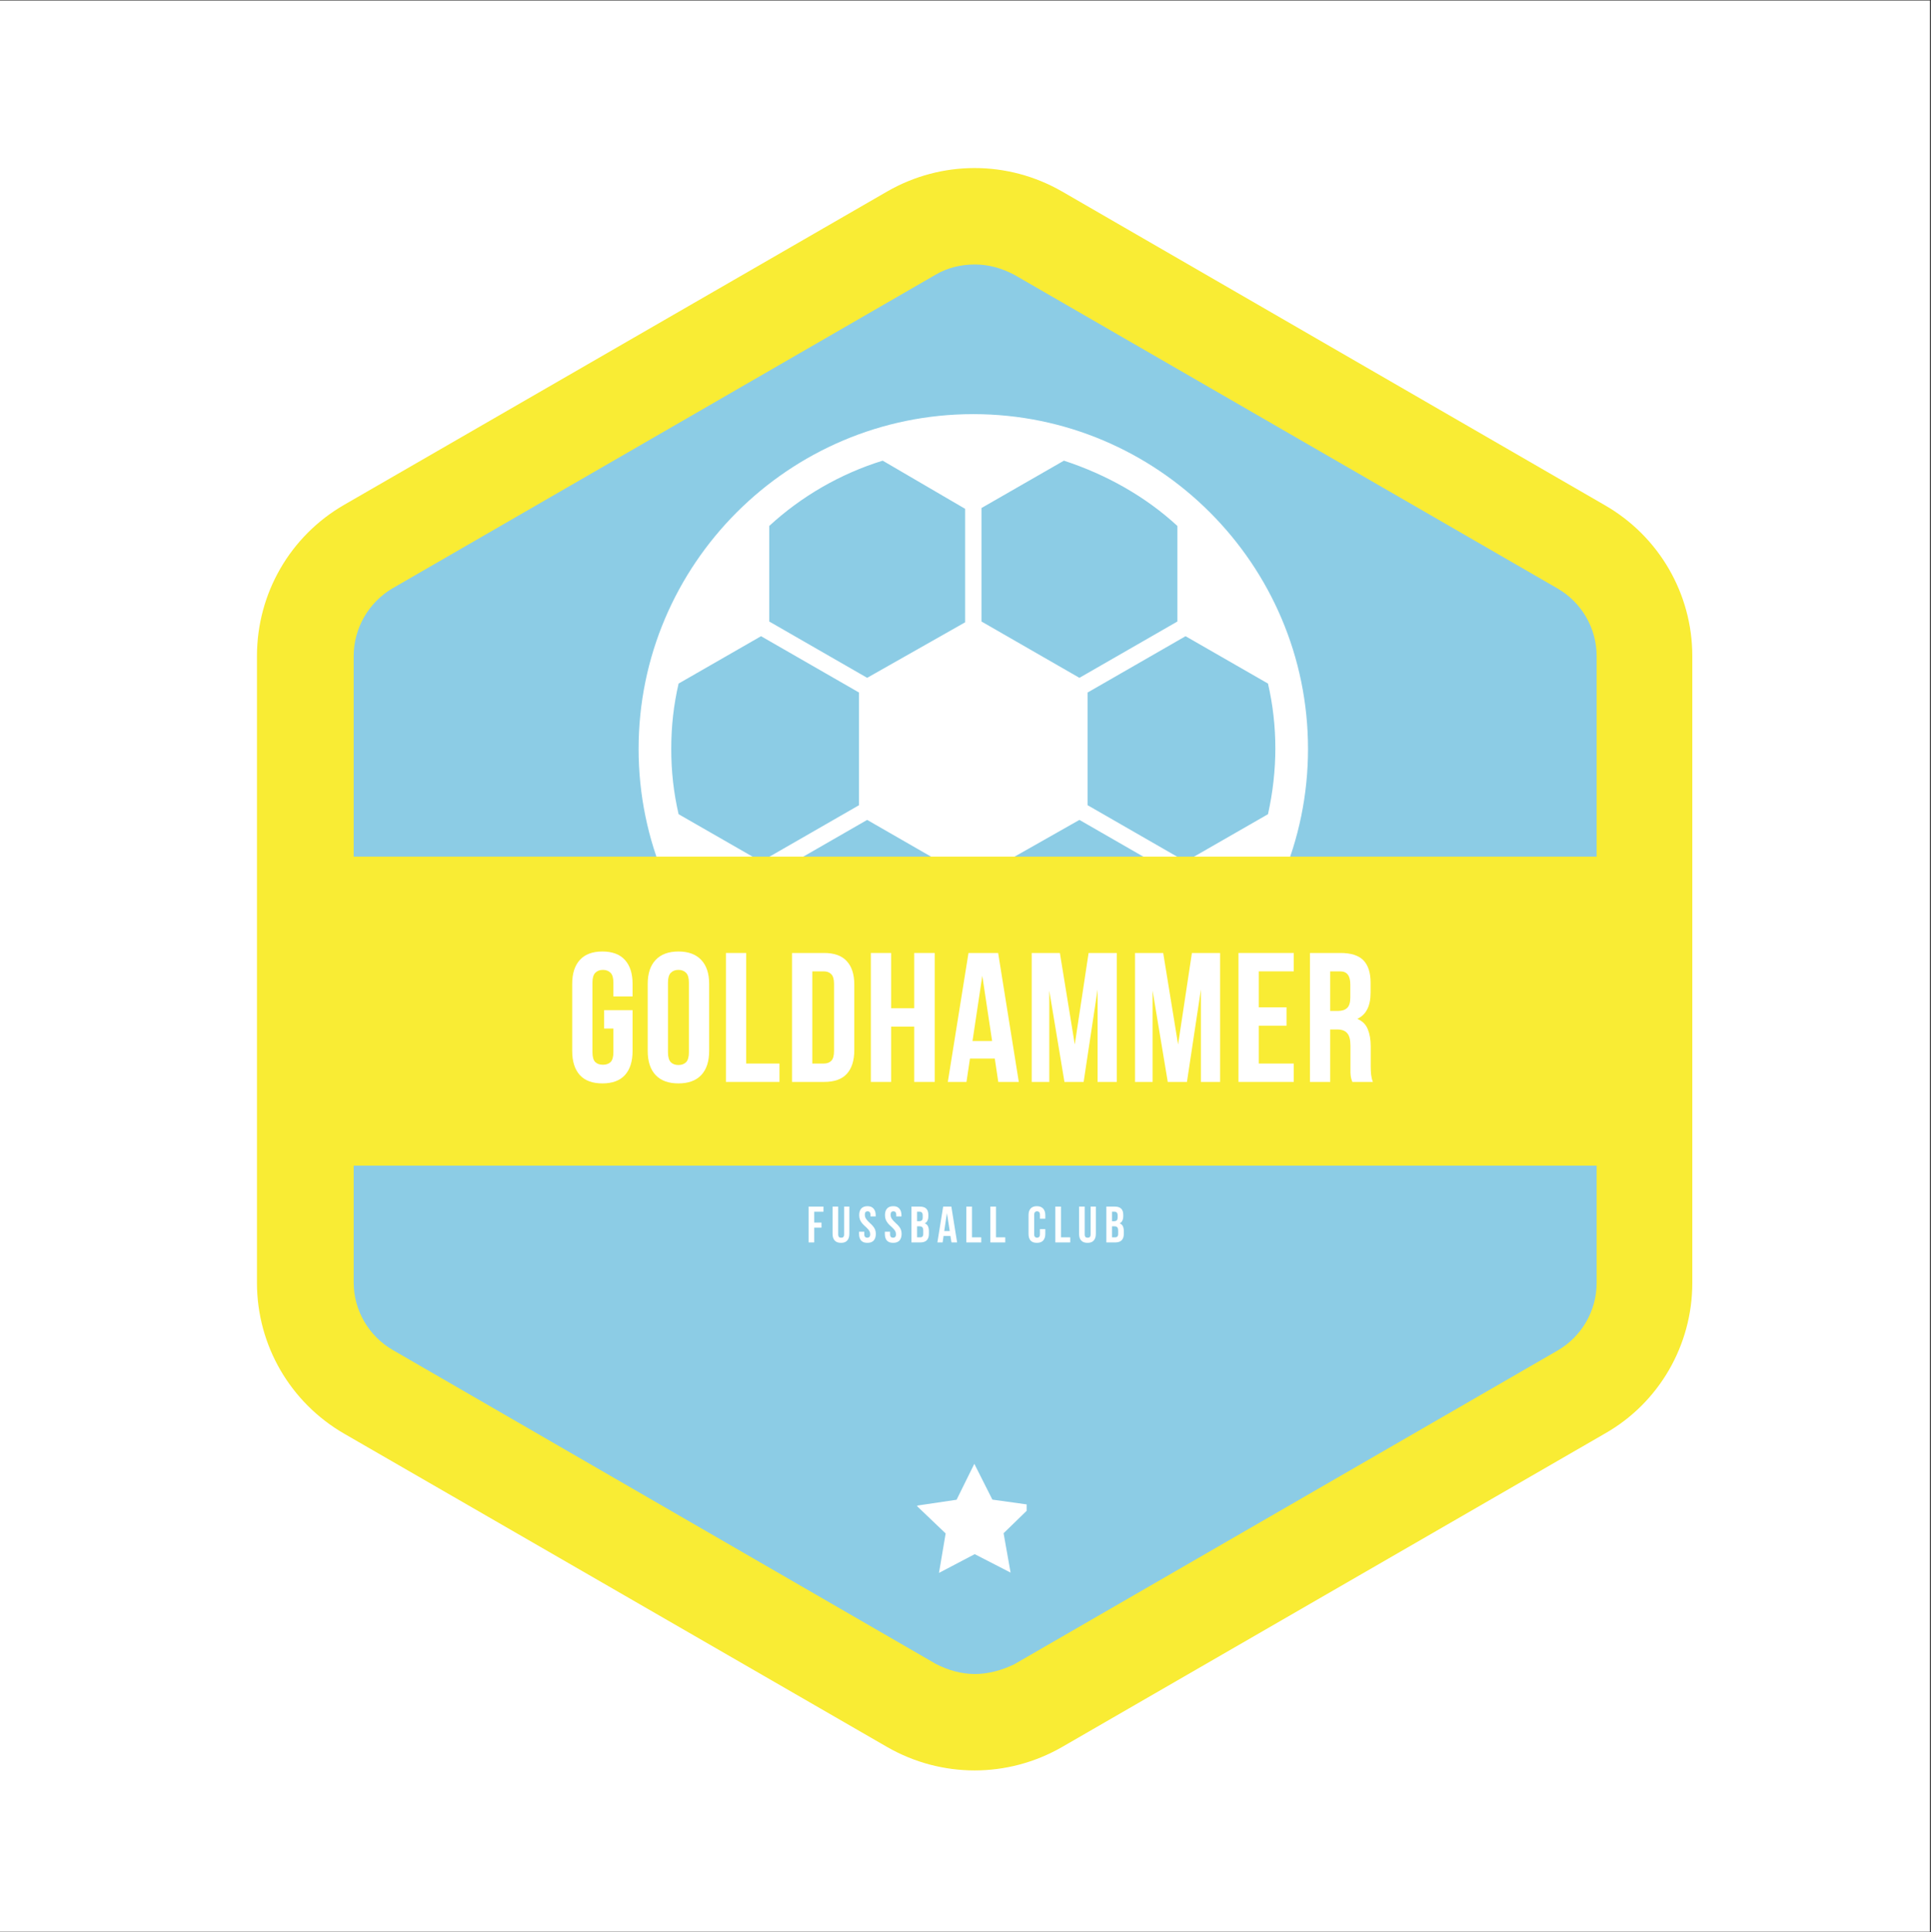 <?xml version="1.0" encoding="iso-8859-1"?>
<svg xmlns="http://www.w3.org/2000/svg" xmlns:xlink="http://www.w3.org/1999/xlink" width="224.88pt" height="225pt" viewBox="0 0 224.88 225" version="1.2">
	
	

	
	<rect x="0" y="0" width="224.88" height="225" fill="#333333" stroke="none"/>
	
	

	
	<defs>
		
		

		
		<g>
			
			

			
			<symbol overflow="visible" id="glyph0-0">
				
				

				
				<path style="stroke:none;" d="M 1.078 -15.016 L 10.688 -15.016 L 10.688 0 L 1.078 0 Z M 7.266 -13.188 L 5.906 -9.016 L 4.547 -13.188 L 2.703 -13.188 L 4.562 -7.656 L 2.578 -1.828 L 4.219 -1.828 L 5.703 -6.328 L 7.172 -1.828 L 9.047 -1.828 L 7.062 -7.656 L 8.922 -13.188 Z M 7.266 -13.188 " animation_id="0"/>
				
				

			
			</symbol>
			
			

			
			<symbol overflow="visible" id="glyph0-1">
				
				

				
				<path style="stroke:none;" d="M 4.391 -8.359 L 7.703 -8.359 L 7.703 -3.609 C 7.703 -2.391 7.406 -1.453 6.812 -0.797 C 6.219 -0.148 5.344 0.172 4.188 0.172 C 3.031 0.172 2.156 -0.148 1.562 -0.797 C 0.969 -1.453 0.672 -2.391 0.672 -3.609 L 0.672 -11.406 C 0.672 -12.625 0.969 -13.555 1.562 -14.203 C 2.156 -14.859 3.031 -15.188 4.188 -15.188 C 5.344 -15.188 6.219 -14.859 6.812 -14.203 C 7.406 -13.555 7.703 -12.625 7.703 -11.406 L 7.703 -9.953 L 5.469 -9.953 L 5.469 -11.562 C 5.469 -12.102 5.359 -12.484 5.141 -12.703 C 4.922 -12.93 4.625 -13.047 4.25 -13.047 C 3.875 -13.047 3.578 -12.93 3.359 -12.703 C 3.141 -12.484 3.031 -12.102 3.031 -11.562 L 3.031 -3.453 C 3.031 -2.91 3.141 -2.531 3.359 -2.312 C 3.578 -2.102 3.875 -2 4.25 -2 C 4.625 -2 4.922 -2.102 5.141 -2.312 C 5.359 -2.531 5.469 -2.91 5.469 -3.453 L 5.469 -6.219 L 4.391 -6.219 Z M 4.391 -8.359 " animation_id="1"/>
				
				

			
			</symbol>
			
			

			
			<symbol overflow="visible" id="glyph0-2">
				
				

				
				<path style="stroke:none;" d="M 3.031 -3.453 C 3.031 -2.91 3.141 -2.523 3.359 -2.297 C 3.578 -2.078 3.875 -1.969 4.25 -1.969 C 4.625 -1.969 4.922 -2.078 5.141 -2.297 C 5.359 -2.523 5.469 -2.91 5.469 -3.453 L 5.469 -11.562 C 5.469 -12.102 5.359 -12.484 5.141 -12.703 C 4.922 -12.93 4.625 -13.047 4.25 -13.047 C 3.875 -13.047 3.578 -12.93 3.359 -12.703 C 3.141 -12.484 3.031 -12.102 3.031 -11.562 Z M 0.672 -11.406 C 0.672 -12.625 0.977 -13.555 1.594 -14.203 C 2.207 -14.859 3.094 -15.188 4.25 -15.188 C 5.406 -15.188 6.289 -14.859 6.906 -14.203 C 7.52 -13.555 7.828 -12.625 7.828 -11.406 L 7.828 -3.609 C 7.828 -2.391 7.52 -1.453 6.906 -0.797 C 6.289 -0.148 5.406 0.172 4.25 0.172 C 3.094 0.172 2.207 -0.148 1.594 -0.797 C 0.977 -1.453 0.672 -2.391 0.672 -3.609 Z M 0.672 -11.406 " animation_id="2"/>
				
				

			
			</symbol>
			
			

			
			<symbol overflow="visible" id="glyph0-3">
				
				

				
				<path style="stroke:none;" d="M 0.859 -15.016 L 3.219 -15.016 L 3.219 -2.141 L 7.094 -2.141 L 7.094 0 L 0.859 0 Z M 0.859 -15.016 " animation_id="3"/>
				
				

			
			</symbol>
			
			

			
			<symbol overflow="visible" id="glyph0-4">
				
				

				
				<path style="stroke:none;" d="M 0.859 -15.016 L 4.594 -15.016 C 5.781 -15.016 6.66 -14.695 7.234 -14.062 C 7.816 -13.438 8.109 -12.52 8.109 -11.312 L 8.109 -3.719 C 8.109 -2.5 7.816 -1.57 7.234 -0.938 C 6.66 -0.312 5.781 0 4.594 0 L 0.859 0 Z M 3.219 -12.875 L 3.219 -2.141 L 4.547 -2.141 C 4.922 -2.141 5.211 -2.242 5.422 -2.453 C 5.641 -2.672 5.75 -3.055 5.75 -3.609 L 5.75 -11.406 C 5.75 -11.957 5.641 -12.336 5.422 -12.547 C 5.211 -12.766 4.922 -12.875 4.547 -12.875 Z M 3.219 -12.875 " animation_id="4"/>
				
				

			
			</symbol>
			
			

			
			<symbol overflow="visible" id="glyph0-5">
				
				

				
				<path style="stroke:none;" d="M 3.219 0 L 0.859 0 L 0.859 -15.016 L 3.219 -15.016 L 3.219 -8.578 L 5.906 -8.578 L 5.906 -15.016 L 8.297 -15.016 L 8.297 0 L 5.906 0 L 5.906 -6.438 L 3.219 -6.438 Z M 3.219 0 " animation_id="5"/>
				
				

			
			</symbol>
			
			

			
			<symbol overflow="visible" id="glyph0-6">
				
				

				
				<path style="stroke:none;" d="M 8.5 0 L 6.109 0 L 5.703 -2.719 L 2.812 -2.719 L 2.406 0 L 0.234 0 L 2.641 -15.016 L 6.094 -15.016 Z M 3.109 -4.766 L 5.391 -4.766 L 4.25 -12.359 Z M 3.109 -4.766 " animation_id="6"/>
				
				

			
			</symbol>
			
			

			
			<symbol overflow="visible" id="glyph0-7">
				
				

				
				<path style="stroke:none;" d="M 5.859 -4.359 L 7.469 -15.016 L 10.75 -15.016 L 10.75 0 L 8.516 0 L 8.516 -10.766 L 6.891 0 L 4.656 0 L 2.891 -10.625 L 2.891 0 L 0.844 0 L 0.844 -15.016 L 4.125 -15.016 Z M 5.859 -4.359 " animation_id="7"/>
				
				

			
			</symbol>
			
			

			
			<symbol overflow="visible" id="glyph0-8">
				
				

				
				<path style="stroke:none;" d="M 3.219 -8.688 L 6.453 -8.688 L 6.453 -6.547 L 3.219 -6.547 L 3.219 -2.141 L 7.297 -2.141 L 7.297 0 L 0.859 0 L 0.859 -15.016 L 7.297 -15.016 L 7.297 -12.875 L 3.219 -12.875 Z M 3.219 -8.688 " animation_id="8"/>
				
				

			
			</symbol>
			
			

			
			<symbol overflow="visible" id="glyph0-9">
				
				

				
				<path style="stroke:none;" d="M 5.797 0 C 5.766 -0.102 5.734 -0.195 5.703 -0.281 C 5.672 -0.363 5.645 -0.469 5.625 -0.594 C 5.602 -0.727 5.586 -0.895 5.578 -1.094 C 5.578 -1.289 5.578 -1.539 5.578 -1.844 L 5.578 -4.203 C 5.578 -4.898 5.453 -5.391 5.203 -5.672 C 4.961 -5.961 4.57 -6.109 4.031 -6.109 L 3.219 -6.109 L 3.219 0 L 0.859 0 L 0.859 -15.016 L 4.422 -15.016 C 5.648 -15.016 6.539 -14.727 7.094 -14.156 C 7.645 -13.582 7.922 -12.719 7.922 -11.562 L 7.922 -10.391 C 7.922 -8.836 7.406 -7.82 6.375 -7.344 C 6.969 -7.094 7.375 -6.691 7.594 -6.141 C 7.82 -5.598 7.938 -4.93 7.938 -4.141 L 7.938 -1.828 C 7.938 -1.453 7.953 -1.125 7.984 -0.844 C 8.016 -0.562 8.082 -0.281 8.188 0 Z M 3.219 -12.875 L 3.219 -8.266 L 4.141 -8.266 C 4.586 -8.266 4.938 -8.379 5.188 -8.609 C 5.438 -8.836 5.562 -9.25 5.562 -9.844 L 5.562 -11.328 C 5.562 -11.867 5.461 -12.258 5.266 -12.5 C 5.078 -12.75 4.773 -12.875 4.359 -12.875 Z M 3.219 -12.875 " animation_id="9"/>
				
				

			
			</symbol>
			
			

			
			<symbol overflow="visible" id="glyph1-0">
				
				

				
				<path style="stroke:none;" d="M 0.297 -4.172 L 2.969 -4.172 L 2.969 0 L 0.297 0 Z M 2.016 -3.656 L 1.641 -2.5 L 1.266 -3.656 L 0.75 -3.656 L 1.266 -2.125 L 0.719 -0.5 L 1.172 -0.5 L 1.578 -1.75 L 1.984 -0.5 L 2.516 -0.5 L 1.953 -2.125 L 2.469 -3.656 Z M 2.016 -3.656 " animation_id="10"/>
				
				

			
			</symbol>
			
			

			
			<symbol overflow="visible" id="glyph1-1">
				
				

				
				<path style="stroke:none;" d="M 0.891 -2.312 L 1.734 -2.312 L 1.734 -1.719 L 0.891 -1.719 L 0.891 0 L 0.234 0 L 0.234 -4.172 L 1.969 -4.172 L 1.969 -3.578 L 0.891 -3.578 Z M 0.891 -2.312 " animation_id="11"/>
				
				

			
			</symbol>
			
			

			
			<symbol overflow="visible" id="glyph1-2">
				
				

				
				<path style="stroke:none;" d="M 0.859 -4.172 L 0.859 -0.953 C 0.859 -0.797 0.891 -0.688 0.953 -0.625 C 1.016 -0.57 1.098 -0.547 1.203 -0.547 C 1.305 -0.547 1.391 -0.57 1.453 -0.625 C 1.516 -0.688 1.547 -0.797 1.547 -0.953 L 1.547 -4.172 L 2.156 -4.172 L 2.156 -1 C 2.156 -0.656 2.07 -0.395 1.906 -0.219 C 1.75 -0.039 1.508 0.047 1.188 0.047 C 0.863 0.047 0.617 -0.039 0.453 -0.219 C 0.285 -0.395 0.203 -0.656 0.203 -1 L 0.203 -4.172 Z M 0.859 -4.172 " animation_id="12"/>
				
				

			
			</symbol>
			
			

			
			<symbol overflow="visible" id="glyph1-3">
				
				

				
				<path style="stroke:none;" d="M 0.156 -3.172 C 0.156 -3.504 0.234 -3.758 0.391 -3.938 C 0.555 -4.125 0.801 -4.219 1.125 -4.219 C 1.438 -4.219 1.672 -4.125 1.828 -3.938 C 1.992 -3.758 2.078 -3.504 2.078 -3.172 L 2.078 -3.031 L 1.469 -3.031 L 1.469 -3.203 C 1.469 -3.359 1.438 -3.469 1.375 -3.531 C 1.32 -3.594 1.242 -3.625 1.141 -3.625 C 1.035 -3.625 0.953 -3.594 0.891 -3.531 C 0.836 -3.469 0.812 -3.359 0.812 -3.203 C 0.812 -3.066 0.844 -2.941 0.906 -2.828 C 0.969 -2.723 1.047 -2.617 1.141 -2.516 C 1.234 -2.422 1.332 -2.32 1.438 -2.219 C 1.551 -2.125 1.656 -2.02 1.75 -1.906 C 1.852 -1.789 1.938 -1.66 2 -1.516 C 2.062 -1.367 2.094 -1.195 2.094 -1 C 2.094 -0.664 2.008 -0.406 1.844 -0.219 C 1.676 -0.039 1.43 0.047 1.109 0.047 C 0.785 0.047 0.539 -0.039 0.375 -0.219 C 0.219 -0.406 0.141 -0.664 0.141 -1 L 0.141 -1.25 L 0.75 -1.25 L 0.75 -0.953 C 0.75 -0.805 0.781 -0.703 0.844 -0.641 C 0.906 -0.578 0.988 -0.547 1.094 -0.547 C 1.195 -0.547 1.281 -0.578 1.344 -0.641 C 1.406 -0.703 1.438 -0.805 1.438 -0.953 C 1.438 -1.098 1.406 -1.223 1.344 -1.328 C 1.281 -1.441 1.195 -1.547 1.094 -1.641 C 1 -1.742 0.895 -1.844 0.781 -1.938 C 0.676 -2.031 0.578 -2.133 0.484 -2.25 C 0.391 -2.363 0.312 -2.492 0.25 -2.641 C 0.188 -2.797 0.156 -2.973 0.156 -3.172 Z M 0.156 -3.172 " animation_id="13"/>
				
				

			
			</symbol>
			
			

			
			<symbol overflow="visible" id="glyph1-4">
				
				

				
				<path style="stroke:none;" d="M 1.219 -4.172 C 1.562 -4.172 1.812 -4.086 1.969 -3.922 C 2.125 -3.766 2.203 -3.523 2.203 -3.203 L 2.203 -3.062 C 2.203 -2.844 2.164 -2.664 2.094 -2.531 C 2.031 -2.395 1.926 -2.289 1.781 -2.219 C 1.957 -2.156 2.082 -2.047 2.156 -1.891 C 2.227 -1.734 2.266 -1.547 2.266 -1.328 L 2.266 -0.984 C 2.266 -0.66 2.18 -0.414 2.016 -0.25 C 1.848 -0.082 1.598 0 1.266 0 L 0.234 0 L 0.234 -4.172 Z M 0.891 -1.875 L 0.891 -0.594 L 1.266 -0.594 C 1.379 -0.594 1.461 -0.625 1.516 -0.688 C 1.578 -0.75 1.609 -0.852 1.609 -1 L 1.609 -1.375 C 1.609 -1.562 1.57 -1.691 1.5 -1.766 C 1.438 -1.836 1.332 -1.875 1.188 -1.875 Z M 0.891 -3.578 L 0.891 -2.469 L 1.156 -2.469 C 1.27 -2.469 1.363 -2.5 1.438 -2.562 C 1.508 -2.625 1.547 -2.738 1.547 -2.906 L 1.547 -3.141 C 1.547 -3.297 1.516 -3.406 1.453 -3.469 C 1.398 -3.539 1.316 -3.578 1.203 -3.578 Z M 0.891 -3.578 " animation_id="14"/>
				
				

			
			</symbol>
			
			

			
			<symbol overflow="visible" id="glyph1-5">
				
				

				
				<path style="stroke:none;" d="M 2.359 0 L 1.703 0 L 1.578 -0.75 L 0.781 -0.75 L 0.672 0 L 0.062 0 L 0.734 -4.172 L 1.688 -4.172 Z M 0.859 -1.328 L 1.5 -1.328 L 1.172 -3.422 Z M 0.859 -1.328 " animation_id="15"/>
				
				

			
			</symbol>
			
			

			
			<symbol overflow="visible" id="glyph1-6">
				
				

				
				<path style="stroke:none;" d="M 0.234 -4.172 L 0.891 -4.172 L 0.891 -0.594 L 1.969 -0.594 L 1.969 0 L 0.234 0 Z M 0.234 -4.172 " animation_id="16"/>
				
				

			
			</symbol>
			
			

			
			<symbol overflow="visible" id="glyph1-7">
				
				

				
				<path style="stroke:none;" d="" animation_id="17"/>
				
				

			
			</symbol>
			
			

			
			<symbol overflow="visible" id="glyph1-8">
				
				

				
				<path style="stroke:none;" d="M 2.141 -1.547 L 2.141 -1 C 2.141 -0.664 2.055 -0.406 1.891 -0.219 C 1.723 -0.039 1.477 0.047 1.156 0.047 C 0.832 0.047 0.586 -0.039 0.422 -0.219 C 0.266 -0.406 0.188 -0.664 0.188 -1 L 0.188 -3.172 C 0.188 -3.504 0.266 -3.758 0.422 -3.938 C 0.586 -4.125 0.832 -4.219 1.156 -4.219 C 1.477 -4.219 1.723 -4.125 1.891 -3.938 C 2.055 -3.758 2.141 -3.504 2.141 -3.172 L 2.141 -2.766 L 1.516 -2.766 L 1.516 -3.203 C 1.516 -3.359 1.484 -3.469 1.422 -3.531 C 1.359 -3.594 1.273 -3.625 1.172 -3.625 C 1.078 -3.625 1 -3.594 0.938 -3.531 C 0.875 -3.469 0.844 -3.359 0.844 -3.203 L 0.844 -0.953 C 0.844 -0.805 0.875 -0.703 0.938 -0.641 C 1 -0.578 1.078 -0.547 1.172 -0.547 C 1.273 -0.547 1.359 -0.578 1.422 -0.641 C 1.484 -0.703 1.516 -0.805 1.516 -0.953 L 1.516 -1.547 Z M 2.141 -1.547 " animation_id="18"/>
				
				

			
			</symbol>
			
			

		
		</g>
		
		

		
		<clipPath id="clip1">
			
			
  
			
			<path d="M 0 0.059 L 224.762 0.059 L 224.762 224.938 L 0 224.938 Z M 0 0.059 " animation_id="19"/>
			
			

		
		</clipPath>
		
		

		
		<clipPath id="clip2">
			
			
  
			
			<path d="M 29.926 19.539 L 197.082 19.539 L 197.082 206.188 L 29.926 206.188 Z M 29.926 19.539 " animation_id="20"/>
			
			

		
		</clipPath>
		
		

		
		<clipPath id="clip3">
			
			
  
			
			<path d="M 74.371 48.223 L 152.328 48.223 L 152.328 126.18 L 74.371 126.18 Z M 74.371 48.223 " animation_id="21"/>
			
			

		
		</clipPath>
		
		

		
		<clipPath id="clip4">
			
			
  
			
			<path d="M 35.77 99.75 L 190.484 99.75 L 190.484 135.73 L 35.77 135.73 Z M 35.77 99.75 " animation_id="22"/>
			
			

		
		</clipPath>
		
		

		
		<clipPath id="clip5">
			
			
  
			
			<path d="M 106.82 170.434 L 119.566 170.434 L 119.566 183.176 L 106.82 183.176 Z M 106.82 170.434 " animation_id="23"/>
			
			

		
		</clipPath>
		
		

	
	</defs>
	
	

	
	<g id="surface1">
		
		

		
		<g clip-path="url(#clip1)" clip-rule="nonzero">
			
			

			
			<path style=" stroke:none;fill-rule:nonzero;fill:rgb(100%,100%,100%);fill-opacity:1;" d="M 0 0.059 L 224.879 0.059 L 224.879 224.941 L 0 224.941 Z M 0 0.059 " animation_id="24"/>
			
			

		
		</g>
		
		

		
		<g clip-path="url(#clip2)" clip-rule="nonzero">
			
			

			
			<path style=" stroke:none;fill-rule:nonzero;fill:rgb(97.649%,92.549%,20.389%);fill-opacity:1;" d="M 197.082 149.391 L 197.082 76.395 C 197.082 69.141 193.203 62.445 186.883 58.82 L 123.672 22.289 C 117.352 18.66 109.656 18.66 103.332 22.289 L 40.125 58.758 C 33.805 62.383 29.926 69.078 29.926 76.395 L 29.926 149.391 C 29.926 156.648 33.805 163.34 40.125 166.969 L 103.332 203.438 C 109.656 207.062 117.352 207.062 123.672 203.438 L 186.945 166.906 C 193.203 163.34 197.082 156.648 197.082 149.391 Z M 197.082 149.391 " animation_id="25"/>
			
			

		
		</g>
		
		

		
		<path style=" stroke:none;fill-rule:nonzero;fill:rgb(54.9%,79.999%,89.799%);fill-opacity:1;" d="M 113.535 194.93 C 111.969 194.93 110.406 194.492 108.965 193.742 L 45.758 157.211 C 42.941 155.586 41.188 152.582 41.188 149.328 L 41.188 76.395 C 41.188 73.145 42.941 70.141 45.695 68.516 L 108.965 31.984 C 110.344 31.172 111.906 30.797 113.535 30.797 C 115.16 30.797 116.664 31.234 118.102 31.984 L 181.375 68.516 C 184.191 70.141 185.941 73.145 185.941 76.395 L 185.941 149.391 C 185.941 152.645 184.191 155.648 181.375 157.273 L 118.102 193.805 C 116.664 194.492 115.098 194.93 113.535 194.93 Z M 113.535 194.93 " animation_id="26"/>
		
		

		
		<g clip-path="url(#clip3)" clip-rule="nonzero">
			
			

			
			<path style=" stroke:none;fill-rule:nonzero;fill:rgb(100%,100%,100%);fill-opacity:1;" d="M 113.348 48.223 C 91.863 48.223 74.371 65.715 74.371 87.203 C 74.371 108.688 91.863 126.18 113.348 126.18 C 134.836 126.18 152.328 108.688 152.328 87.203 C 152.328 65.715 134.836 48.223 113.348 48.223 M 78.172 87.203 C 78.172 84.539 78.457 82.07 79.027 79.598 L 88.629 74.082 L 100.039 80.641 L 100.039 93.762 L 88.629 100.32 L 79.027 94.809 C 78.457 92.336 78.172 89.863 78.172 87.203 M 100.988 78.93 L 89.582 72.371 L 89.582 61.246 C 93.289 57.824 97.852 55.164 102.797 53.641 L 112.398 59.25 L 112.398 72.465 Z M 125.707 95.473 L 137.117 102.035 L 137.117 113.156 C 133.41 116.578 128.844 119.242 123.902 120.762 L 114.301 115.152 L 114.301 101.938 Z M 137.117 61.246 L 137.117 72.371 L 125.707 78.93 L 114.301 72.371 L 114.301 59.156 L 123.902 53.641 C 128.844 55.258 133.41 57.824 137.117 61.246 M 89.582 113.156 L 89.582 102.035 L 100.988 95.473 L 112.398 102.035 L 112.398 115.25 L 102.797 120.762 C 97.852 119.145 93.289 116.578 89.582 113.156 M 138.066 100.32 L 126.66 93.762 L 126.66 80.641 L 138.066 74.082 L 147.668 79.598 C 148.809 84.539 148.809 89.676 147.668 94.809 Z M 138.066 100.32 " animation_id="27"/>
			
			

		
		</g>
		
		

		
		<g clip-path="url(#clip4)" clip-rule="nonzero">
			
			

			
			<path style=" stroke:none;fill-rule:nonzero;fill:rgb(97.649%,92.549%,20.389%);fill-opacity:1;" d="M 35.77 40.34 L 190.484 40.34 L 190.484 195.059 L 35.77 195.059 Z M 35.77 40.34 " animation_id="28"/>
			
			

		
		</g>
		
		

		
		<g style="fill:rgb(100%,100%,100%);fill-opacity:1;">
			
			
  
			
			<use xlink:href="#glyph0-1" x="65.965" y="125.984"/>
			
			

		
		</g>
		
		

		
		<g style="fill:rgb(100%,100%,100%);fill-opacity:1;">
			
			
  
			
			<use xlink:href="#glyph0-2" x="74.759" y="125.984"/>
			
			

		
		</g>
		
		

		
		<g style="fill:rgb(100%,100%,100%);fill-opacity:1;">
			
			
  
			
			<use xlink:href="#glyph0-3" x="83.681" y="125.984"/>
			
			

		
		</g>
		
		

		
		<g style="fill:rgb(100%,100%,100%);fill-opacity:1;">
			
			
  
			
			<use xlink:href="#glyph0-4" x="91.381" y="125.984"/>
			
			

		
		</g>
		
		

		
		<g style="fill:rgb(100%,100%,100%);fill-opacity:1;">
			
			
  
			
			<use xlink:href="#glyph0-5" x="100.561" y="125.984"/>
			
			

		
		</g>
		
		

		
		<g style="fill:rgb(100%,100%,100%);fill-opacity:1;">
			
			
  
			
			<use xlink:href="#glyph0-6" x="110.148" y="125.984"/>
			
			

		
		</g>
		
		

		
		<g style="fill:rgb(100%,100%,100%);fill-opacity:1;">
			
			
  
			
			<use xlink:href="#glyph0-7" x="119.307" y="125.984"/>
			
			

		
		</g>
		
		

		
		<g style="fill:rgb(100%,100%,100%);fill-opacity:1;">
			
			
  
			
			<use xlink:href="#glyph0-7" x="131.339" y="125.984"/>
			
			

		
		</g>
		
		

		
		<g style="fill:rgb(100%,100%,100%);fill-opacity:1;">
			
			
  
			
			<use xlink:href="#glyph0-8" x="143.372" y="125.984"/>
			
			

		
		</g>
		
		

		
		<g style="fill:rgb(100%,100%,100%);fill-opacity:1;">
			
			
  
			
			<use xlink:href="#glyph0-9" x="151.693" y="125.984"/>
			
			

		
		</g>
		
		

		
		<g style="fill:rgb(100%,100%,100%);fill-opacity:1;">
			
			
  
			
			<use xlink:href="#glyph1-1" x="93.933" y="144.673"/>
			
			

		
		</g>
		
		

		
		<g style="fill:rgb(100%,100%,100%);fill-opacity:1;">
			
			
  
			
			<use xlink:href="#glyph1-2" x="96.757" y="144.673"/>
			
			

		
		</g>
		
		

		
		<g style="fill:rgb(100%,100%,100%);fill-opacity:1;">
			
			
  
			
			<use xlink:href="#glyph1-3" x="99.904" y="144.673"/>
			
			

		
		</g>
		
		

		
		<g style="fill:rgb(100%,100%,100%);fill-opacity:1;">
			
			
  
			
			<use xlink:href="#glyph1-3" x="102.907" y="144.673"/>
			
			

		
		</g>
		
		

		
		<g style="fill:rgb(100%,100%,100%);fill-opacity:1;">
			
			
  
			
			<use xlink:href="#glyph1-4" x="105.911" y="144.673"/>
			
			

		
		</g>
		
		

		
		<g style="fill:rgb(100%,100%,100%);fill-opacity:1;">
			
			
  
			
			<use xlink:href="#glyph1-5" x="109.105" y="144.673"/>
			
			

		
		</g>
		
		

		
		<g style="fill:rgb(100%,100%,100%);fill-opacity:1;">
			
			
  
			
			<use xlink:href="#glyph1-6" x="112.305" y="144.673"/>
			
			

		
		</g>
		
		

		
		<g style="fill:rgb(100%,100%,100%);fill-opacity:1;">
			
			
  
			
			<use xlink:href="#glyph1-6" x="115.1" y="144.673"/>
			
			

		
		</g>
		
		

		
		<g style="fill:rgb(100%,100%,100%);fill-opacity:1;">
			
			
  
			
			<use xlink:href="#glyph1-7" x="117.895" y="144.673"/>
			
			

		
		</g>
		
		

		
		<g style="fill:rgb(100%,100%,100%);fill-opacity:1;">
			
			
  
			
			<use xlink:href="#glyph1-8" x="119.594" y="144.673"/>
			
			

		
		</g>
		
		

		
		<g style="fill:rgb(100%,100%,100%);fill-opacity:1;">
			
			
  
			
			<use xlink:href="#glyph1-6" x="122.669" y="144.673"/>
			
			

		
		</g>
		
		

		
		<g style="fill:rgb(100%,100%,100%);fill-opacity:1;">
			
			
  
			
			<use xlink:href="#glyph1-2" x="125.464" y="144.673"/>
			
			

		
		</g>
		
		

		
		<g style="fill:rgb(100%,100%,100%);fill-opacity:1;">
			
			
  
			
			<use xlink:href="#glyph1-4" x="128.61" y="144.673"/>
			
			

		
		</g>
		
		

		
		<g clip-path="url(#clip5)" clip-rule="nonzero">
			
			

			
			<path style=" stroke:none;fill-rule:nonzero;fill:rgb(100%,100%,100%);fill-opacity:1;" d="M 115.57 174.621 L 120.234 175.273 L 116.875 178.535 L 117.691 183.121 L 113.512 180.973 L 109.352 183.156 L 110.129 178.562 L 106.742 175.328 L 111.402 174.637 L 113.469 170.453 Z M 115.57 174.621 " animation_id="29"/>
			
			

		
		</g>
		
		

	
	</g>
	
	


</svg>
